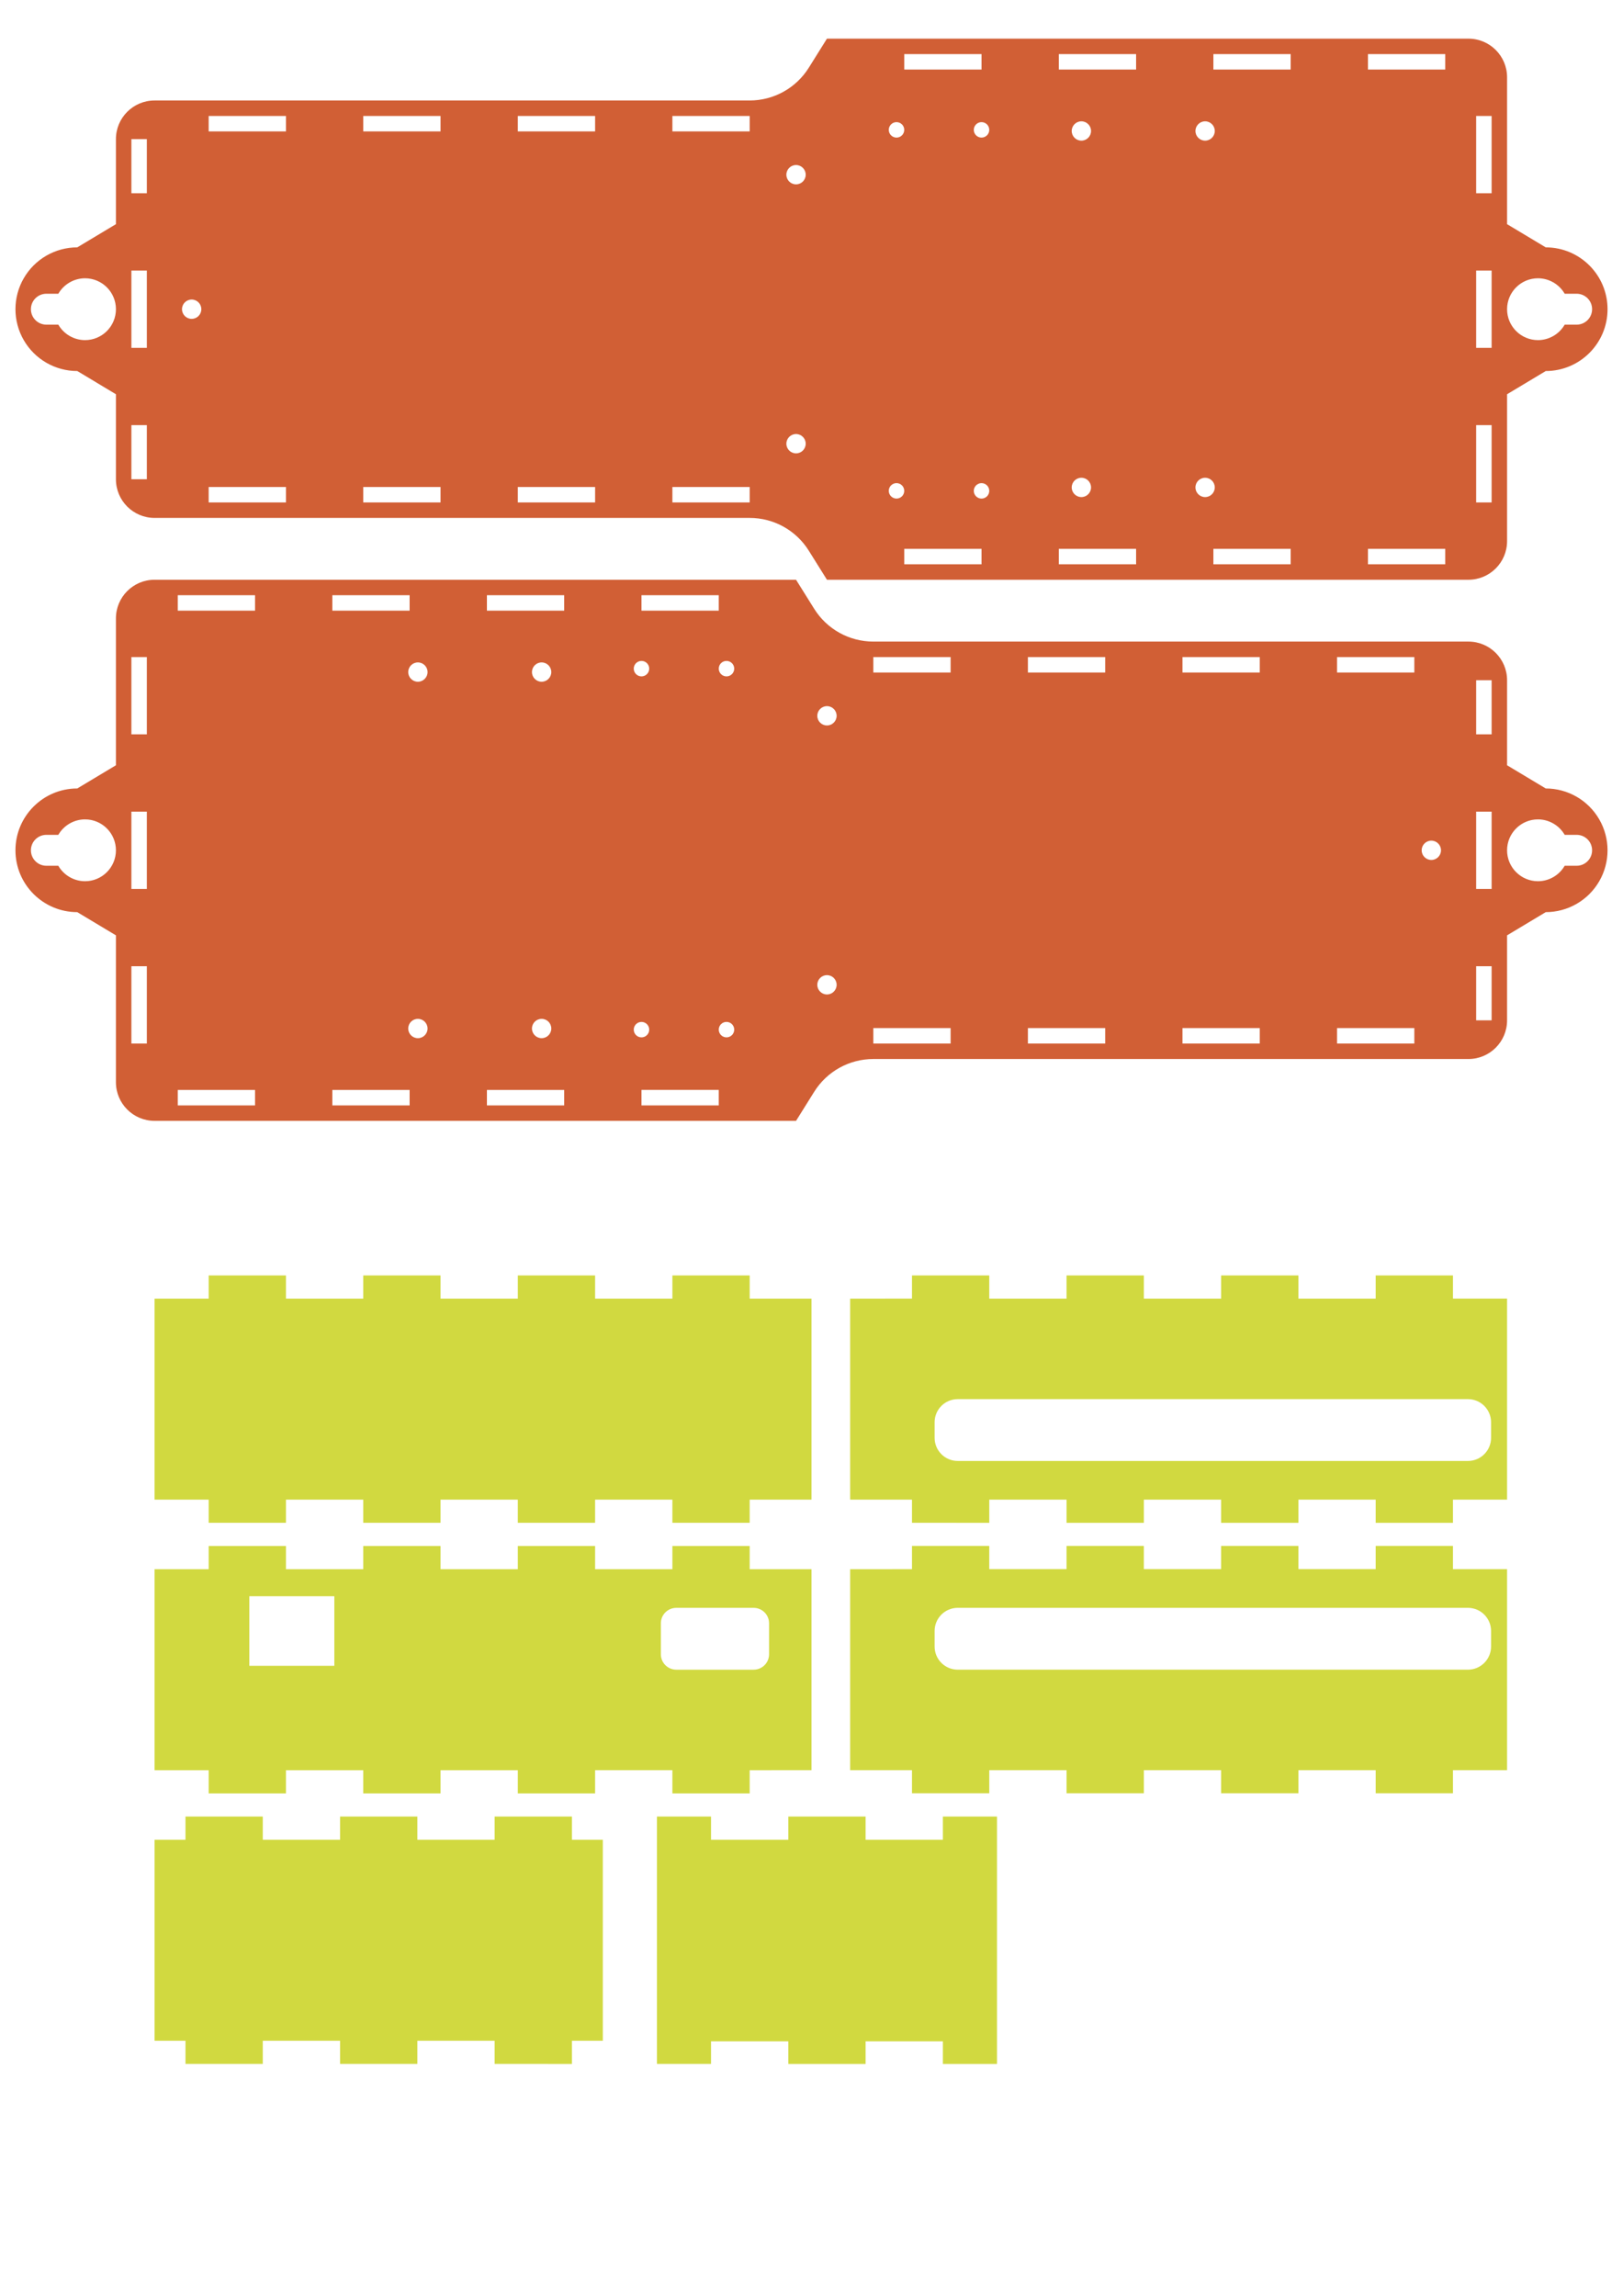 <?xml version="1.0" encoding="UTF-8" standalone="no"?>
<!-- Created with Inkscape (http://www.inkscape.org/) -->

<svg
   width="210mm"
   height="297mm"
   viewBox="0 0 210 297"
   version="1.1"
   id="svg1"
   xml:space="preserve"
   xmlns="http://www.w3.org/2000/svg"
   xmlns:svg="http://www.w3.org/2000/svg"><defs
     id="defs1" /><g
     id="layer1"><path
       id="path3"
       style="fill:#d15f35;fill-opacity:1;stroke:#c2c200;stroke-width:0"
       d="m 2,110 c -1.66e-5,4.418 3.582,8 8,8 L 15,121 l -2.78e-4,19 c -1.14e-4,2.762 2.239,5 5,5 h 28 55 l 2.35,-3.76 c 1.649,-2.638 4.54,-4.24 7.65,-4.24 h 77 c 2.762,1.2e-4 5,-2.239 5,-5 L 195,121 l 5,-3 c 2.858,-4e-5 5.499,-1.525 6.928,-4 1.429,-2.475 1.429,-5.525 0,-8 -1.429,-2.475 -4.07,-4 -6.928,-4 L 195,99 l 1.1e-4,-11 c 1.1e-4,-2.762 -2.239,-5 -5,-5 h -77 c -3.11,1.6e-4 -6.002,-1.602 -7.65,-4.24 l -2.35,-3.76 H 60 20 c -2.762,-1.15e-4 -5,2.239 -5,5 L 15,99 10,102 C 5.582,102 2,105.582 2,110 Z m 2,0 c 6.63e-5,-1.104 0.895,-2 2,-2 h 1.546 c 0.713,-1.234 2.029,-1.996 3.454,-2 2.209,1.3e-4 4,1.791 4,4 -1.38e-4,2.209 -1.791,4 -4,4 -1.425,-0.004 -2.741,-0.765 -3.454,-1.999 H 6 v -5.1e-4 C 4.895,112 4,111.104 4,110 Z m 13,25 V 125 h 2 v 10 z m 0,-20 v -10 h 2 v 10 z m 0,-20 v -10 h 2 v 10 z m 6,48 v -2 h 10 v 2 z m 0,-64 v -2 h 10 v 2 z M 43,143 v -2 h 10 v 2 z m 0,-64 v -2 h 10 v 2 z m 9.82,54.055 c -2.8e-5,-0.69 0.56,-1.25 1.25,-1.25 0.69,-3e-5 1.25,0.56 1.25,1.25 2.8e-5,0.69 -0.56,1.25 -1.25,1.25 -0.69,3e-5 -1.25,-0.56 -1.25,-1.25 z m 5.17e-4,-46.11 c -3.3e-5,-0.69 0.56,-1.25 1.25,-1.25 0.69,-2.8e-5 1.25,0.56 1.25,1.25 2.8e-5,0.69 -0.56,1.25 -1.25,1.25 -0.69,3.3e-5 -1.25,-0.56 -1.25,-1.25 z m 10.18,56.055 v -2 h 10 v 2 z m 0,-64 v -2 h 10 v 2 z m 5.83,54.055 c -2.8e-5,-0.69 0.56,-1.25 1.25,-1.25 0.69,-3e-5 1.25,0.56 1.25,1.25 2.8e-5,0.69 -0.56,1.25 -1.25,1.25 -0.69,3e-5 -1.25,-0.56 -1.25,-1.25 z m 0,-46.11 c -3.3e-5,-0.69 0.56,-1.25 1.25,-1.25 0.69,-2.8e-5 1.25,0.56 1.25,1.25 2.8e-5,0.69 -0.56,1.25 -1.25,1.25 -0.69,2.8e-5 -1.25,-0.56 -1.25,-1.25 z m 13.17,46.256 c -2.49e-4,-0.552 0.448,-1 1,-1 0.552,3e-5 1,0.448 1,1 -3.3e-5,0.552 -0.448,1 -1,1 -0.552,-3e-5 -1,-0.448 -1,-1 z m 0,-46.701 c 3.3e-5,-0.552 0.448,-1 1,-1 0.552,3.3e-5 1,0.448 1,1 2.54e-4,0.552 -0.447,1 -1,1 -0.552,-3.3e-5 -1,-0.448 -1,-1 z m 1,56.5 v -2 h 10 v 2 z m 0,-64 v -2 h 10 v 2 z m 10,54.2 c 3.9e-5,-0.552 0.448,-1 1,-1 0.552,3e-5 1,0.448 1,1 -3.3e-5,0.552 -0.448,1 -1,1 -0.552,-3e-5 -1,-0.448 -1,-1 z m 0,-46.699 c -2.54e-4,-0.552 0.447,-1 1,-1 0.552,3.3e-5 1,0.448 1,1 -3.3e-5,0.552 -0.448,1 -1,1 -0.552,-3.3e-5 -1,-0.448 -1,-1 z m 12.75,40.9 c -3e-5,-0.69 0.56,-1.25 1.25,-1.25 0.69,-3e-5 1.25,0.56 1.25,1.25 3e-5,0.69 -0.56,1.25 -1.25,1.25 -0.69,3e-5 -1.25,-0.56 -1.25,-1.25 z m 0,-34.8 c -3e-5,-0.69 0.56,-1.25 1.25,-1.25 0.69,-3.3e-5 1.25,0.56 1.25,1.25 -2.6e-4,0.69 -0.56,1.25 -1.25,1.25 -0.69,2.8e-5 -1.25,-0.559 -1.25,-1.25 z m 7.25,42.399 v -1.998 h 10 v 1.998 z m 0,-48 v -1.998 h 10 v 1.998 z m 20,48 v -1.998 h 10 v 1.998 z m 0,-48 v -1.998 h 10 v 1.998 z m 20,48 v -1.998 h 10 v 1.998 z m 0,-48 v -1.998 h 10 v 1.998 z m 20,48 v -1.998 h 10 v 1.998 z m 0,-48 v -1.998 h 10 v 1.998 z M 183.95,110 c -3e-5,-0.69 0.559,-1.25 1.25,-1.25 0.69,-3e-5 1.25,0.56 1.25,1.25 3e-5,0.69 -0.56,1.25 -1.25,1.25 -0.69,-2.5e-4 -1.25,-0.56 -1.25,-1.25 z m 7.05,22 v -7 h 2 v 7 z m 0,-17 v -10 h 2 v 10 z m 0,-20 v -7 h 2 v 7 z M 195,110 c -1.5e-4,-2.209 1.791,-4 4,-4 1.425,0.004 2.741,0.766 3.454,2 h 1.547 c 1.105,7e-5 2,0.896 2,2 -7e-5,1.104 -0.895,2 -2,2 h -1.547 c -0.713,1.234 -2.028,1.996 -3.454,2 -2.209,-1.4e-4 -4,-1.791 -4,-4 z" /><path
       id="path3-2"
       style="display:inline;fill:#d15f35;fill-opacity:1;stroke:#c2c200;stroke-width:0"
       d="m 208,40 c 2e-5,-4.418 -3.582,-8 -8,-8 L 195,29 195,10 c 1.1e-4,-2.762 -2.239,-5 -5,-5 H 162 107 l -2.35,3.76 c -1.649,2.638 -4.54,4.24 -7.65,4.24 H 20 c -2.762,-1.19e-4 -5,2.239 -5,5 L 15,29 10,32 c -2.858,3.8e-5 -5.499,1.525 -6.928,4 -1.429,2.475 -1.429,5.525 0,8 1.429,2.475 4.07,4 6.928,4 L 15,51 l -7.5e-5,11 c -1.14e-4,2.762 2.239,5 5,5 h 77 c 3.11,-1.58e-4 6.002,1.602 7.65,4.24 L 107,75 h 43 40 c 2.762,1.14e-4 5,-2.239 5,-5 L 195,51 l 5,-3 c 4.418,0 8,-3.582 8,-8 z m -2,0 c -7e-5,1.104 -0.895,2 -2,2 h -1.546 c -0.713,1.234 -2.029,1.996 -3.454,2 -2.209,-1.33e-4 -4,-1.791 -4,-4 1.4e-4,-2.209 1.791,-4 4,-4 1.425,0.004 2.741,0.765 3.454,1.999 h 1.547 v 5.1e-4 c 1.104,6.6e-5 2,0.895 2,2 z M 193,15 v 10 h -2 V 15 Z m 0,20 v 10 h -2 v -10 z m 0,20 v 10 h -2 v -10 z M 187,7 v 2 h -10 v -2 z m 0,64 v 2 h -10 v -2 z M 167,7 v 2 h -10 v -2 z m 0,64 v 2 h -10 v -2 z M 157.18,16.945 c 3e-5,0.69 -0.56,1.25 -1.25,1.25 -0.69,2.8e-5 -1.25,-0.56 -1.25,-1.25 -3e-5,-0.69 0.56,-1.25 1.25,-1.25 0.69,-3.3e-5 1.25,0.56 1.25,1.25 z m -5.2e-4,46.11 c 3e-5,0.69 -0.56,1.25 -1.25,1.25 -0.69,2.8e-5 -1.25,-0.56 -1.25,-1.25 -3e-5,-0.69 0.56,-1.25 1.25,-1.25 0.69,-3.3e-5 1.25,0.56 1.25,1.25 z M 147,7 v 2 h -10 v -2 z m 0,64 v 2 h -10 v -2 z M 141.17,16.945 c 3e-5,0.69 -0.56,1.25 -1.25,1.25 -0.69,2.8e-5 -1.25,-0.56 -1.25,-1.25 -3e-5,-0.69 0.56,-1.25 1.25,-1.25 0.69,-2.8e-5 1.25,0.56 1.25,1.25 z m 0,46.11 c 3e-5,0.69 -0.56,1.25 -1.25,1.25 -0.69,2.8e-5 -1.25,-0.56 -1.25,-1.25 -3e-5,-0.69 0.56,-1.25 1.25,-1.25 0.69,-2.8e-5 1.25,0.56 1.25,1.25 z M 128,16.8 c 2.5e-4,0.552 -0.448,1 -1,1 -0.552,-3.3e-5 -1,-0.448 -1,-1 3e-5,-0.552 0.448,-1 1,-1 0.552,3.3e-5 1,0.448 1,1 z m 0,46.701 c -3e-5,0.552 -0.448,1 -1,1 -0.552,-3.3e-5 -1,-0.448 -1,-1 -2.5e-4,-0.552 0.448,-1 1,-1 0.552,3.3e-5 1,0.448 1,1 z M 127,7 v 2 h -10 v -2 z m 0,64 v 2 h -10 v -2 z M 117,16.8 c -4e-5,0.552 -0.448,1 -1,1 -0.552,-3.3e-5 -1,-0.448 -1,-1 3e-5,-0.552 0.448,-1 1,-1 0.552,3.3e-5 1,0.448 1,1 z m 0,46.699 c 2.5e-4,0.552 -0.448,1 -1,1 -0.552,-3.3e-5 -1,-0.448 -1,-1 3e-5,-0.552 0.448,-1 1,-1 0.552,3.3e-5 1,0.448 1,1 z M 104.25,22.6 c 3e-5,0.69 -0.56,1.25 -1.25,1.25 -0.69,3.3e-5 -1.25,-0.56 -1.25,-1.25 -3e-5,-0.69 0.56,-1.25 1.25,-1.25 0.69,-2.8e-5 1.25,0.56 1.25,1.25 z m 0,34.8 c 3e-5,0.69 -0.56,1.25 -1.25,1.25 -0.69,3.3e-5 -1.25,-0.56 -1.25,-1.25 2.6e-4,-0.69 0.56,-1.25 1.25,-1.25 0.69,-2.8e-5 1.25,0.559 1.25,1.25 z M 97,15.001 v 1.998 h -10 v -1.998 z m 0,48 v 1.998 h -10 v -1.998 z M 77,15.001 v 1.998 h -10 v -1.998 z m 0,48 v 1.998 h -10 v -1.998 z M 57,15.001 v 1.998 h -10 v -1.998 z m 0,48 v 1.998 h -10 v -1.998 z M 37,15.001 v 1.998 h -10 v -1.998 z m 0,48 v 1.998 h -10 v -1.998 z m -10.95,-23.001 c 3.3e-5,0.69 -0.559,1.25 -1.25,1.25 -0.69,2.8e-5 -1.25,-0.56 -1.25,-1.25 -2.8e-5,-0.69 0.56,-1.25 1.25,-1.25 0.69,2.54e-4 1.25,0.56 1.25,1.25 z m -7.05,-22 v 7 h -2 V 18 Z m 0,17 v 10 h -2 v -10 z m 0,20 v 7 h -2 v -7 z m -4,-15 c 1.55e-4,2.209 -1.791,4 -4,4 -1.425,-0.004 -2.741,-0.766 -3.454,-2 H 6 c -1.105,-6.6e-5 -2,-0.896 -2,-2 6.63e-5,-1.104 0.895,-2 2,-2 H 7.547 c 0.713,-1.234 2.028,-1.996 3.454,-2 2.209,1.38e-4 4,1.791 4,4 z" /><path
       id="rect3-6"
       style="fill:#d1d940;fill-opacity:1;stroke:#c2c200;stroke-width:0"
       d="m 74,267 2.04e-4,-3 h 4 v -26 h -4 l -2.04e-4,-3.001 h -10 l 2.04e-4,3 h -10 l -2.04e-4,-3 h -10 l 2.04e-4,3 h -10 l -2.04e-4,-3 h -10 l 2.04e-4,3 h -4 v 26 h 4 l -2.04e-4,3 h 10 l 2.04e-4,-3 h 10 l -2.04e-4,3 h 10 l 2.04e-4,-3 h 10 l -2.04e-4,3 z" /><path
       id="rect3-6-4-3"
       style="fill:#d1d940;fill-opacity:1;stroke:#c2c200;stroke-width:0"
       d="m 85,234.999 v 5.2e-4 32 h 7 V 264.072 H 102 v 2.928 h 10 v -2.928 h 10 v 2.928 h 7 v -32 -5.2e-4 h -7 v 3 h -10 v -3 H 102 v 3 h -10 v -3 z" /><path
       id="rect3-2-1-1-9"
       style="fill:#d1d940;fill-opacity:1;stroke:#c2c200;stroke-width:0"
       d="m 27,200 v 3.001 h -7 v 26.003 h 7 v 2.996 h 10 v -2.996 h 10 v 2.996 h 10 v -2.996 h 10 v 2.996 l 10,5.2e-4 v -2.998 h 10 v 2.998 l 10,5.2e-4 v -2.996 l 8,-0.005 V 203.001 l -8,0.001 v -3.001 h -10 v 3 H 77 v -3.001 h -10 v 3.001 h -10 v -3.001 H 47 v 3.001 h -10 v -3.001 z m 5.26,6.501 h 11 v 9 H 32.26 Z m 55.25,1.5 h 10 c 1.108,0 2,0.892 2,2 v 4 c 0,1.108 -0.892,2 -2,2 H 87.509 c -1.108,0 -2,-0.892 -2,-2 v -4 c 0,-1.108 0.892,-2 2,-2 z" /><path
       id="rect3-2-1-1-9-3"
       style="fill:#d1d940;fill-opacity:1;stroke:#c2c200;stroke-width:0"
       d="m 57,164.998 -10,0.001 V 168 h -10 v -3 H 27 V 168 H 20 v 26.003 h 7 v 2.996 h 10 v -2.995 -0.004 h 10 v 2.999 h 10 v -2.999 h 10 v 2.999 h 10 v -2.999 h 10 v 2.999 h 10 v -2.998 h 7.996 l 0.004,-0.002 V 167.999 L 97,168 v -3.001 l -10,-5.2e-4 v 3 h -10 v -3 h -10 v 3.001 H 57 Z" /><path
       id="rect3-2-1-1-9-5"
       style="fill:#d1d940;fill-opacity:1;stroke:#c2c200;stroke-width:0"
       d="m 118.001,199.985 v 3.011 L 110,203 v 26 l 8.001,-0.001 v 2.986 l 10,10e-4 v -2.985 h 10 v 2.985 h 10 v -2.986 h 10 v 2.986 h 10 v -2.986 h 10 v 2.986 h 9.999 v -2.986 h 7 v -26.003 h -7 v -3.011 h -10 v 3 h -10 v -3.001 h -10 v 3.001 h -10 v -3.001 h -10 v 3.001 h -10 v -3.001 z m 5.928,8.014 h 66 c 1.662,0 3,1.338 3,3 v 2 c 0,1.662 -1.338,3 -3,3 h -66 c -1.662,0 -3,-1.338 -3,-3 v -2 c 0,-1.662 1.338,-3 3,-3 z" /><path
       id="rect3-2-1-1-9-9"
       style="fill:#d1d940;fill-opacity:1;stroke:#c2c200;stroke-width:0"
       d="m 118.001,164.999 v 2.996 L 110,168 v 26 l 8.001,-10e-4 v 3 l 10,10e-4 V 194.001 h 10 v 2.999 h 10 v -3 h 10 v 3 h 10 v -3 h 10 v 3 h 9.999 v -3 h 7 V 167.997 h -7 v -2.997 h -10 V 168 h -10 v -3.001 h -10 V 168 h -10 v -3.001 h -10 V 168 h -10 v -3.001 z m 5.928,16 h 66 c 1.662,0 3,1.338 3,3 v 2 c 0,1.662 -1.338,3 -3,3 h -66 c -1.662,0 -3,-1.338 -3,-3 v -2 c 0,-1.662 1.338,-3 3,-3 z" /></g></svg>
